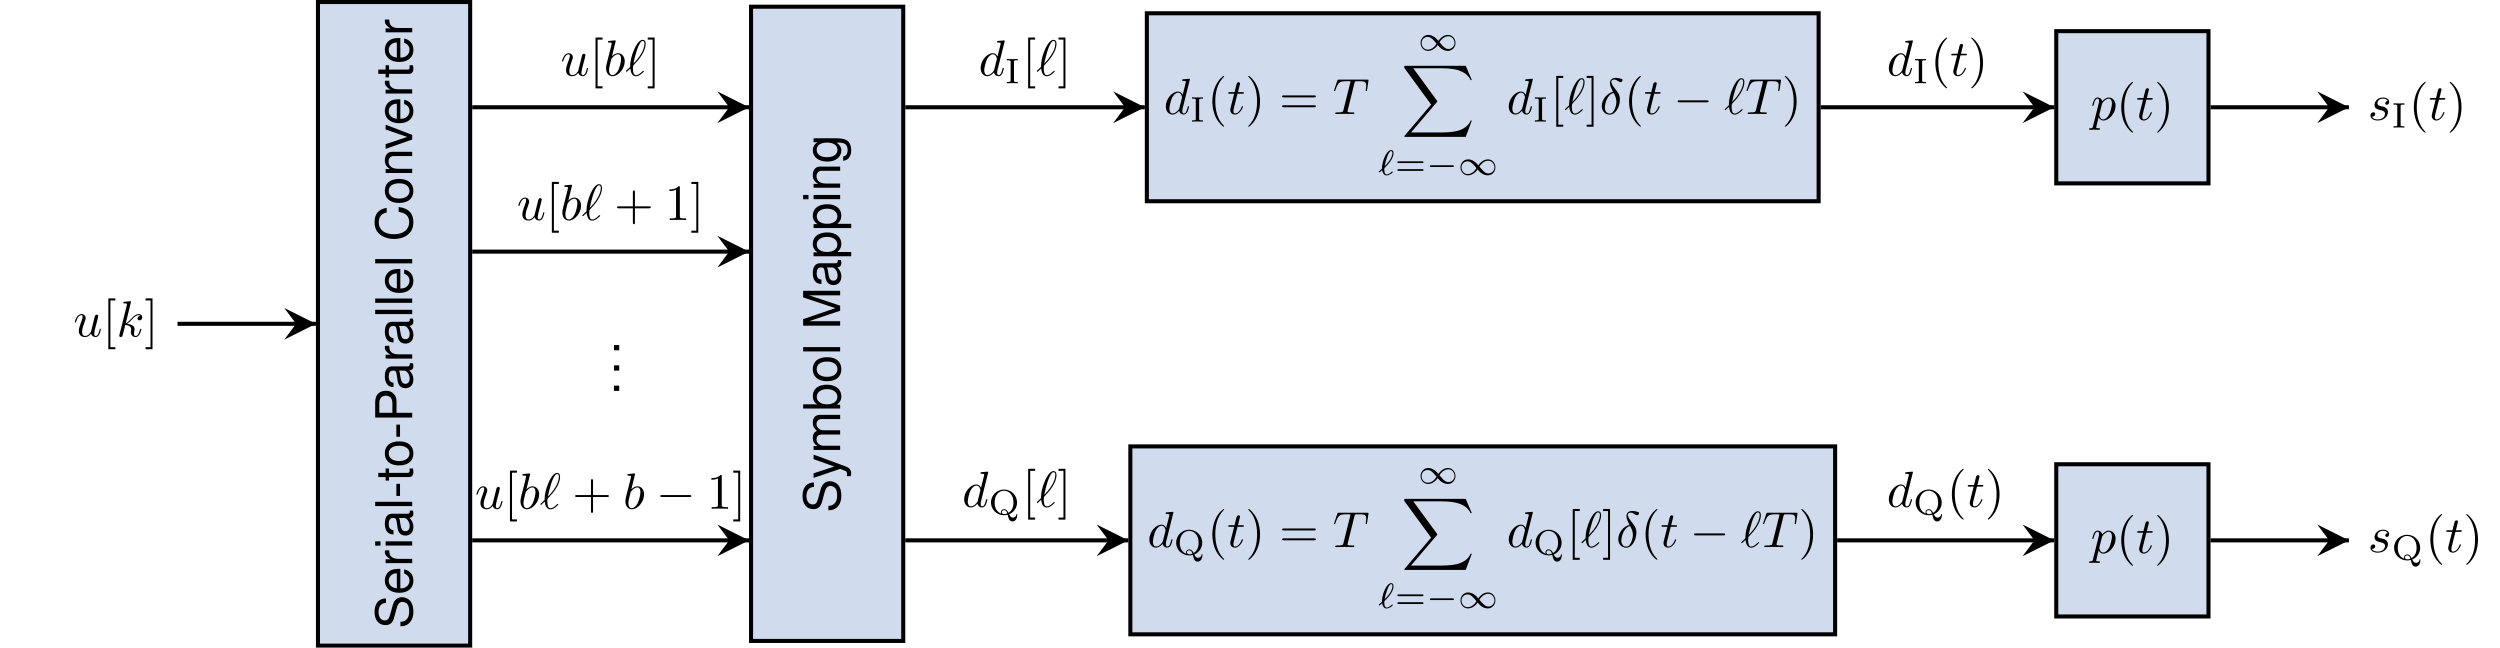 <?xml version="1.0" encoding="UTF-8"?>
<svg xmlns="http://www.w3.org/2000/svg" xmlns:xlink="http://www.w3.org/1999/xlink" width="490.892pt" height="127.167pt" viewBox="0 0 490.892 127.167" version="1.1">
<defs>
<g>
<symbol overflow="visible" id="glyph0-0">
<path style="stroke:none;" d=""/>
</symbol>
<symbol overflow="visible" id="glyph0-1">
<path style="stroke:none;" d="M -5.141 -5.938 C -6.562 -5.938 -7.391 -4.953 -7.391 -3.281 C -7.391 -1.688 -6.562 -0.703 -5.25 -0.703 C -4.359 -0.703 -3.812 -1.172 -3.562 -2.125 L -3.078 -3.922 C -2.844 -4.844 -2.469 -5.266 -1.906 -5.266 C -1.516 -5.266 -1.109 -5.047 -0.891 -4.75 C -0.703 -4.453 -0.594 -4 -0.594 -3.406 C -0.594 -2.625 -0.781 -2.078 -1.203 -1.734 C -1.516 -1.469 -1.859 -1.344 -2.312 -1.359 L -2.312 -0.484 C -1.641 -0.484 -1.203 -0.625 -0.812 -0.906 C -0.125 -1.406 0.234 -2.25 0.234 -3.344 C 0.234 -4.219 0.031 -4.922 -0.328 -5.391 C -0.719 -5.875 -1.359 -6.188 -2 -6.188 C -2.891 -6.188 -3.547 -5.625 -3.812 -4.641 L -4.312 -2.828 C -4.547 -1.938 -4.828 -1.625 -5.391 -1.625 C -6.125 -1.625 -6.609 -2.266 -6.609 -3.25 C -6.609 -4.406 -6.078 -5.047 -5.141 -5.062 Z M -5.141 -5.938 "/>
</symbol>
<symbol overflow="visible" id="glyph0-2">
<path style="stroke:none;" d="M -2.328 -5.109 C -3.125 -5.109 -3.609 -5.047 -4 -4.906 C -4.859 -4.562 -5.375 -3.766 -5.375 -2.797 C -5.375 -1.328 -4.25 -0.406 -2.547 -0.406 C -0.828 -0.406 0.234 -1.312 0.234 -2.766 C 0.234 -3.969 -0.453 -4.797 -1.578 -5 L -1.578 -4.172 C -0.891 -3.938 -0.531 -3.469 -0.531 -2.797 C -0.531 -2.266 -0.781 -1.828 -1.219 -1.547 C -1.516 -1.344 -1.812 -1.281 -2.328 -1.266 Z M -3.016 -1.281 C -3.984 -1.359 -4.609 -1.938 -4.609 -2.781 C -4.609 -3.594 -3.922 -4.234 -3.078 -4.234 C -3.047 -4.234 -3.031 -4.234 -3.016 -4.219 Z M -3.016 -1.281 "/>
</symbol>
<symbol overflow="visible" id="glyph0-3">
<path style="stroke:none;" d="M -5.219 -0.688 L 0 -0.688 L 0 -1.531 L -2.719 -1.531 C -3.453 -1.531 -3.953 -1.719 -4.234 -2.109 C -4.422 -2.375 -4.484 -2.625 -4.5 -3.203 L -5.344 -3.203 C -5.359 -3.062 -5.375 -2.984 -5.375 -2.875 C -5.375 -2.344 -5.047 -1.938 -4.281 -1.453 L -5.219 -1.453 Z M -5.219 -0.688 "/>
</symbol>
<symbol overflow="visible" id="glyph0-4">
<path style="stroke:none;" d="M -5.219 -1.5 L -5.219 -0.672 L 0 -0.672 L 0 -1.5 Z M -7.266 -1.5 L -7.266 -0.656 L -6.219 -0.656 L -6.219 -1.5 Z M -7.266 -1.5 "/>
</symbol>
<symbol overflow="visible" id="glyph0-5">
<path style="stroke:none;" d="M -0.484 -5.328 C -0.469 -5.25 -0.469 -5.203 -0.469 -5.156 C -0.469 -4.859 -0.625 -4.703 -0.875 -4.703 L -3.953 -4.703 C -4.875 -4.703 -5.375 -4.031 -5.375 -2.734 C -5.375 -1.984 -5.156 -1.359 -4.766 -1 C -4.5 -0.766 -4.203 -0.672 -3.672 -0.641 L -3.672 -1.484 C -4.312 -1.562 -4.609 -1.938 -4.609 -2.719 C -4.609 -3.453 -4.328 -3.875 -3.828 -3.875 L -3.609 -3.875 C -3.266 -3.875 -3.109 -3.672 -3.031 -3.016 C -2.875 -1.828 -2.844 -1.656 -2.719 -1.328 C -2.469 -0.734 -2 -0.422 -1.312 -0.422 C -0.375 -0.422 0.234 -1.078 0.234 -2.141 C 0.234 -2.797 0 -3.312 -0.531 -3.906 C -0.016 -3.969 0.234 -4.234 0.234 -4.766 C 0.234 -4.938 0.203 -5.062 0.141 -5.328 Z M -1.641 -3.875 C -1.359 -3.875 -1.203 -3.797 -0.969 -3.547 C -0.656 -3.203 -0.5 -2.797 -0.5 -2.312 C -0.5 -1.672 -0.812 -1.281 -1.328 -1.281 C -1.891 -1.281 -2.156 -1.656 -2.297 -2.547 C -2.406 -3.422 -2.453 -3.594 -2.578 -3.875 Z M -1.641 -3.875 "/>
</symbol>
<symbol overflow="visible" id="glyph0-6">
<path style="stroke:none;" d="M -7.266 -1.516 L -7.266 -0.672 L 0 -0.672 L 0 -1.516 Z M -7.266 -1.516 "/>
</symbol>
<symbol overflow="visible" id="glyph0-7">
<path style="stroke:none;" d="M -3.109 -2.828 L -3.109 -0.453 L -2.391 -0.453 L -2.391 -2.828 Z M -3.109 -2.828 "/>
</symbol>
<symbol overflow="visible" id="glyph0-8">
<path style="stroke:none;" d="M -5.219 -2.531 L -5.219 -1.672 L -6.656 -1.672 L -6.656 -0.844 L -5.219 -0.844 L -5.219 -0.141 L -4.547 -0.141 L -4.547 -0.844 L -0.594 -0.844 C -0.062 -0.844 0.234 -1.203 0.234 -1.859 C 0.234 -2.047 0.203 -2.25 0.156 -2.531 L -0.531 -2.531 C -0.516 -2.422 -0.5 -2.297 -0.5 -2.141 C -0.5 -1.781 -0.594 -1.672 -0.969 -1.672 L -4.547 -1.672 L -4.547 -2.531 Z M -5.219 -2.531 "/>
</symbol>
<symbol overflow="visible" id="glyph0-9">
<path style="stroke:none;" d="M -5.375 -2.719 C -5.375 -1.25 -4.328 -0.359 -2.578 -0.359 C -0.812 -0.359 0.234 -1.234 0.234 -2.719 C 0.234 -4.188 -0.812 -5.078 -2.531 -5.078 C -4.344 -5.078 -5.375 -4.219 -5.375 -2.719 Z M -4.609 -2.719 C -4.609 -3.656 -3.844 -4.219 -2.547 -4.219 C -1.312 -4.219 -0.531 -3.641 -0.531 -2.719 C -0.531 -1.797 -1.312 -1.219 -2.578 -1.219 C -3.828 -1.219 -4.609 -1.797 -4.609 -2.719 Z M -4.609 -2.719 "/>
</symbol>
<symbol overflow="visible" id="glyph0-10">
<path style="stroke:none;" d="M -3.078 -1.828 L -3.078 -4.109 C -3.078 -4.688 -3.25 -5.141 -3.594 -5.516 C -4 -5.969 -4.469 -6.156 -5.141 -6.156 C -6.5 -6.156 -7.266 -5.344 -7.266 -3.906 L -7.266 -0.906 L 0 -0.906 L 0 -1.828 Z M -3.891 -1.828 L -6.453 -1.828 L -6.453 -3.766 C -6.453 -4.656 -5.969 -5.188 -5.172 -5.188 C -4.375 -5.188 -3.891 -4.656 -3.891 -3.766 Z M -3.891 -1.828 "/>
</symbol>
<symbol overflow="visible" id="glyph0-11">
<path style="stroke:none;" d="M -5.016 -6.594 C -6.609 -6.312 -7.391 -5.391 -7.391 -3.797 C -7.391 -2.828 -7.078 -2.031 -6.484 -1.5 C -5.766 -0.844 -4.719 -0.484 -3.547 -0.484 C -2.359 -0.484 -1.328 -0.844 -0.625 -1.531 C -0.047 -2.094 0.234 -2.812 0.234 -3.766 C 0.234 -5.531 -0.734 -6.531 -2.656 -6.75 L -2.656 -5.797 C -2.156 -5.719 -1.812 -5.609 -1.531 -5.469 C -0.922 -5.156 -0.594 -4.547 -0.594 -3.766 C -0.594 -2.328 -1.75 -1.406 -3.562 -1.406 C -5.422 -1.406 -6.562 -2.281 -6.562 -3.688 C -6.562 -4.281 -6.391 -4.828 -6.109 -5.125 C -5.859 -5.391 -5.547 -5.547 -5.016 -5.656 Z M -5.016 -6.594 "/>
</symbol>
<symbol overflow="visible" id="glyph0-12">
<path style="stroke:none;" d="M -5.219 -0.703 L 0 -0.703 L 0 -1.531 L -2.875 -1.531 C -3.953 -1.531 -4.641 -2.094 -4.641 -2.953 C -4.641 -3.609 -4.25 -4.031 -3.625 -4.031 L 0 -4.031 L 0 -4.859 L -3.953 -4.859 C -4.812 -4.859 -5.375 -4.203 -5.375 -3.203 C -5.375 -2.422 -5.078 -1.922 -4.344 -1.469 L -5.219 -1.469 Z M -5.219 -0.703 "/>
</symbol>
<symbol overflow="visible" id="glyph0-13">
<path style="stroke:none;" d="M 0 -2.844 L -5.219 -4.844 L -5.219 -3.906 L -0.984 -2.438 L -5.219 -1.031 L -5.219 -0.094 L 0 -1.938 Z M 0 -2.844 "/>
</symbol>
<symbol overflow="visible" id="glyph0-14">
<path style="stroke:none;" d="M -5.219 -3.875 L -1.156 -2.422 L -5.219 -1.094 L -5.219 -0.203 L 0.016 -1.969 L 0.844 -1.641 C 1.219 -1.516 1.359 -1.328 1.359 -0.984 C 1.359 -0.859 1.328 -0.719 1.297 -0.531 L 2.047 -0.531 C 2.141 -0.703 2.172 -0.875 2.172 -1.094 C 2.172 -1.359 2.078 -1.656 1.922 -1.875 C 1.734 -2.141 1.516 -2.281 1.094 -2.438 L -5.219 -4.766 Z M -5.219 -3.875 "/>
</symbol>
<symbol overflow="visible" id="glyph0-15">
<path style="stroke:none;" d="M -5.219 -0.703 L 0 -0.703 L 0 -1.531 L -3.281 -1.531 C -4.031 -1.531 -4.641 -2.078 -4.641 -2.766 C -4.641 -3.375 -4.266 -3.734 -3.594 -3.734 L 0 -3.734 L 0 -4.562 L -3.281 -4.562 C -4.031 -4.562 -4.641 -5.109 -4.641 -5.797 C -4.641 -6.406 -4.25 -6.766 -3.594 -6.766 L 0 -6.766 L 0 -7.594 L -3.922 -7.594 C -4.859 -7.594 -5.375 -7.062 -5.375 -6.078 C -5.375 -5.391 -5.156 -4.969 -4.578 -4.469 C -5.141 -4.172 -5.375 -3.75 -5.375 -3.078 C -5.375 -2.375 -5.109 -1.906 -4.484 -1.469 L -5.219 -1.469 Z M -5.219 -0.703 "/>
</symbol>
<symbol overflow="visible" id="glyph0-16">
<path style="stroke:none;" d="M -7.266 -0.531 L 0 -0.531 L 0 -1.281 L -0.672 -1.281 C -0.062 -1.688 0.234 -2.219 0.234 -2.938 C 0.234 -4.312 -0.891 -5.219 -2.625 -5.219 C -4.328 -5.219 -5.375 -4.359 -5.375 -2.984 C -5.375 -2.266 -5.109 -1.75 -4.516 -1.359 L -7.266 -1.359 Z M -4.594 -2.828 C -4.594 -3.75 -3.781 -4.344 -2.547 -4.344 C -1.359 -4.344 -0.547 -3.734 -0.547 -2.828 C -0.547 -1.938 -1.344 -1.359 -2.578 -1.359 C -3.797 -1.359 -4.594 -1.938 -4.594 -2.828 Z M -4.594 -2.828 "/>
</symbol>
<symbol overflow="visible" id="glyph0-17">
<path style="stroke:none;" d="M 0 -4.672 L -6.094 -6.703 L 0 -6.703 L 0 -7.594 L -7.266 -7.594 L -7.266 -6.297 L -0.938 -4.188 L -7.266 -2.031 L -7.266 -0.75 L 0 -0.75 L 0 -1.625 L -6.094 -1.625 L 0 -3.688 Z M 0 -4.672 "/>
</symbol>
<symbol overflow="visible" id="glyph0-18">
<path style="stroke:none;" d="M 2.172 -0.531 L 2.172 -1.375 L -0.547 -1.375 C -0.016 -1.812 0.234 -2.297 0.234 -2.984 C 0.234 -4.328 -0.859 -5.219 -2.516 -5.219 C -4.281 -5.219 -5.375 -4.359 -5.375 -2.969 C -5.375 -2.266 -5.047 -1.688 -4.438 -1.312 L -5.219 -1.312 L -5.219 -0.531 Z M -4.594 -2.828 C -4.594 -3.75 -3.781 -4.344 -2.547 -4.344 C -1.359 -4.344 -0.547 -3.734 -0.547 -2.828 C -0.547 -1.953 -1.344 -1.375 -2.578 -1.375 C -3.797 -1.375 -4.594 -1.953 -4.594 -2.828 Z M -4.594 -2.828 "/>
</symbol>
<symbol overflow="visible" id="glyph0-19">
<path style="stroke:none;" d="M -5.219 -4.109 L -4.469 -4.109 C -5.078 -3.688 -5.375 -3.188 -5.375 -2.516 C -5.375 -1.188 -4.219 -0.297 -2.516 -0.297 C -1.672 -0.297 -0.969 -0.516 -0.469 -0.953 C -0.031 -1.328 0.234 -1.891 0.234 -2.438 C 0.234 -3.094 -0.047 -3.562 -0.703 -4.031 L -0.438 -4.031 C 0.266 -4.031 0.703 -3.938 0.984 -3.734 C 1.297 -3.516 1.469 -3.078 1.469 -2.578 C 1.469 -2.188 1.375 -1.859 1.203 -1.625 C 1.047 -1.438 0.906 -1.359 0.594 -1.312 L 0.594 -0.453 C 1.578 -0.547 2.172 -1.312 2.172 -2.547 C 2.172 -3.312 1.922 -3.984 1.5 -4.328 C 1.031 -4.719 0.375 -4.875 -0.859 -4.875 L -5.219 -4.875 Z M -4.609 -2.609 C -4.609 -3.5 -3.844 -4.031 -2.547 -4.031 C -1.297 -4.031 -0.531 -3.484 -0.531 -2.609 C -0.531 -1.703 -1.312 -1.156 -2.578 -1.156 C -3.828 -1.156 -4.609 -1.719 -4.609 -2.609 Z M -4.609 -2.609 "/>
</symbol>
<symbol overflow="visible" id="glyph1-0">
<path style="stroke:none;" d=""/>
</symbol>
<symbol overflow="visible" id="glyph1-1">
<path style="stroke:none;" d="M 5.141 -6.812 C 5.141 -6.812 5.141 -6.922 5.016 -6.922 C 4.859 -6.922 3.922 -6.828 3.75 -6.812 C 3.672 -6.797 3.609 -6.75 3.609 -6.625 C 3.609 -6.5 3.703 -6.5 3.844 -6.5 C 4.328 -6.5 4.344 -6.438 4.344 -6.328 L 4.312 -6.125 L 3.719 -3.766 C 3.531 -4.141 3.25 -4.406 2.797 -4.406 C 1.641 -4.406 0.406 -2.938 0.406 -1.484 C 0.406 -0.547 0.953 0.109 1.719 0.109 C 1.922 0.109 2.422 0.062 3.016 -0.641 C 3.094 -0.219 3.453 0.109 3.922 0.109 C 4.281 0.109 4.5 -0.125 4.672 -0.438 C 4.828 -0.797 4.969 -1.406 4.969 -1.422 C 4.969 -1.531 4.875 -1.531 4.844 -1.531 C 4.75 -1.531 4.734 -1.484 4.703 -1.344 C 4.531 -0.703 4.359 -0.109 3.953 -0.109 C 3.672 -0.109 3.656 -0.375 3.656 -0.562 C 3.656 -0.812 3.672 -0.875 3.703 -1.047 Z M 3.078 -1.188 C 3.016 -1 3.016 -0.984 2.875 -0.812 C 2.438 -0.266 2.031 -0.109 1.75 -0.109 C 1.25 -0.109 1.109 -0.656 1.109 -1.047 C 1.109 -1.547 1.422 -2.766 1.656 -3.234 C 1.969 -3.812 2.406 -4.188 2.812 -4.188 C 3.453 -4.188 3.594 -3.375 3.594 -3.312 C 3.594 -3.25 3.578 -3.188 3.562 -3.141 Z M 3.078 -1.188 "/>
</symbol>
<symbol overflow="visible" id="glyph1-2">
<path style="stroke:none;" d="M 2.047 -3.984 L 2.984 -3.984 C 3.188 -3.984 3.297 -3.984 3.297 -4.188 C 3.297 -4.297 3.188 -4.297 3.016 -4.297 L 2.141 -4.297 C 2.5 -5.719 2.547 -5.906 2.547 -5.969 C 2.547 -6.141 2.422 -6.234 2.25 -6.234 C 2.219 -6.234 1.938 -6.234 1.859 -5.875 L 1.469 -4.297 L 0.531 -4.297 C 0.328 -4.297 0.234 -4.297 0.234 -4.109 C 0.234 -3.984 0.312 -3.984 0.516 -3.984 L 1.391 -3.984 C 0.672 -1.156 0.625 -0.984 0.625 -0.812 C 0.625 -0.266 1 0.109 1.547 0.109 C 2.562 0.109 3.125 -1.344 3.125 -1.422 C 3.125 -1.531 3.047 -1.531 3.016 -1.531 C 2.922 -1.531 2.906 -1.5 2.859 -1.391 C 2.438 -0.344 1.906 -0.109 1.562 -0.109 C 1.359 -0.109 1.25 -0.234 1.25 -0.562 C 1.25 -0.812 1.281 -0.875 1.312 -1.047 Z M 2.047 -3.984 "/>
</symbol>
<symbol overflow="visible" id="glyph1-3">
<path style="stroke:none;" d="M 4.25 -6.047 C 4.328 -6.328 4.359 -6.391 4.484 -6.422 C 4.578 -6.438 4.906 -6.438 5.109 -6.438 C 6.125 -6.438 6.562 -6.406 6.562 -5.625 C 6.562 -5.469 6.531 -5.078 6.484 -4.828 C 6.484 -4.781 6.453 -4.672 6.453 -4.641 C 6.453 -4.578 6.484 -4.5 6.578 -4.5 C 6.688 -4.5 6.703 -4.578 6.734 -4.734 L 7 -6.469 C 7.016 -6.516 7.016 -6.609 7.016 -6.641 C 7.016 -6.75 6.922 -6.75 6.75 -6.75 L 1.219 -6.75 C 0.984 -6.75 0.969 -6.734 0.891 -6.547 L 0.297 -4.797 C 0.297 -4.781 0.234 -4.641 0.234 -4.609 C 0.234 -4.562 0.297 -4.5 0.359 -4.5 C 0.453 -4.5 0.469 -4.562 0.531 -4.719 C 1.062 -6.266 1.328 -6.438 2.797 -6.438 L 3.188 -6.438 C 3.469 -6.438 3.469 -6.406 3.469 -6.312 C 3.469 -6.266 3.438 -6.141 3.422 -6.109 L 2.094 -0.781 C 2 -0.422 1.969 -0.312 0.906 -0.312 C 0.547 -0.312 0.484 -0.312 0.484 -0.125 C 0.484 0 0.594 0 0.656 0 C 0.922 0 1.203 -0.016 1.469 -0.016 C 1.75 -0.016 2.047 -0.031 2.328 -0.031 C 2.609 -0.031 2.875 -0.016 3.156 -0.016 C 3.438 -0.016 3.734 0 4.016 0 C 4.109 0 4.234 0 4.234 -0.203 C 4.234 -0.312 4.156 -0.312 3.891 -0.312 C 3.656 -0.312 3.516 -0.312 3.266 -0.328 C 2.969 -0.359 2.891 -0.391 2.891 -0.547 C 2.891 -0.562 2.891 -0.609 2.938 -0.75 Z M 4.25 -6.047 "/>
</symbol>
<symbol overflow="visible" id="glyph1-4">
<path style="stroke:none;" d="M 0.156 -0.984 C 0.141 -0.953 0.109 -0.922 0.109 -0.891 C 0.109 -0.844 0.172 -0.75 0.234 -0.75 C 0.281 -0.75 0.312 -0.781 0.594 -1.062 C 0.672 -1.141 0.875 -1.328 0.953 -1.406 C 1.047 -0.625 1.328 0.125 2.062 0.125 C 2.469 0.125 2.812 -0.109 3.016 -0.266 C 3.156 -0.359 3.625 -0.75 3.625 -0.844 C 3.625 -0.875 3.594 -0.969 3.516 -0.969 C 3.484 -0.969 3.469 -0.953 3.375 -0.875 C 2.734 -0.25 2.375 -0.094 2.078 -0.094 C 1.641 -0.094 1.469 -0.625 1.469 -1.391 C 1.469 -1.453 1.5 -1.906 1.531 -1.969 C 1.547 -2 1.547 -2.016 1.75 -2.219 C 2.547 -3.016 3.969 -4.703 3.969 -6.25 C 3.969 -6.422 3.969 -7.031 3.375 -7.031 C 2.547 -7.031 1.812 -5.391 1.719 -5.156 C 1.234 -4.062 0.922 -2.906 0.922 -1.719 Z M 1.578 -2.375 C 1.594 -2.5 2.031 -4.703 2.594 -5.875 C 2.859 -6.406 3.078 -6.812 3.391 -6.812 C 3.734 -6.812 3.734 -6.453 3.734 -6.297 C 3.734 -4.625 2.047 -2.875 1.578 -2.375 Z M 1.578 -2.375 "/>
</symbol>
<symbol overflow="visible" id="glyph1-5">
<path style="stroke:none;" d="M 2.625 -4.359 C 1.391 -4.062 0.422 -2.766 0.422 -1.562 C 0.422 -0.594 1.062 0.125 2 0.125 C 3.156 0.125 3.984 -1.453 3.984 -2.828 C 3.984 -3.734 3.594 -4.234 3.25 -4.672 C 2.891 -5.125 2.297 -5.875 2.297 -6.312 C 2.297 -6.531 2.5 -6.766 2.844 -6.766 C 3.156 -6.766 3.344 -6.641 3.562 -6.5 C 3.766 -6.375 3.953 -6.25 4.109 -6.25 C 4.359 -6.25 4.5 -6.484 4.5 -6.656 C 4.5 -6.875 4.344 -6.891 3.984 -6.984 C 3.469 -7.094 3.328 -7.094 3.172 -7.094 C 2.391 -7.094 2.031 -6.656 2.031 -6.062 C 2.031 -5.516 2.328 -4.969 2.625 -4.359 Z M 2.75 -4.141 C 3 -3.672 3.297 -3.141 3.297 -2.422 C 3.297 -1.766 2.922 -0.094 2 -0.094 C 1.453 -0.094 1.031 -0.516 1.031 -1.281 C 1.031 -1.906 1.406 -3.781 2.75 -4.141 Z M 2.75 -4.141 "/>
</symbol>
<symbol overflow="visible" id="glyph1-6">
<path style="stroke:none;" d="M 0.453 1.219 C 0.375 1.562 0.344 1.625 -0.094 1.625 C -0.203 1.625 -0.312 1.625 -0.312 1.812 C -0.312 1.891 -0.266 1.938 -0.188 1.938 C 0.078 1.938 0.375 1.906 0.641 1.906 C 0.984 1.906 1.312 1.938 1.641 1.938 C 1.688 1.938 1.812 1.938 1.812 1.734 C 1.812 1.625 1.719 1.625 1.578 1.625 C 1.078 1.625 1.078 1.562 1.078 1.469 C 1.078 1.344 1.5 -0.281 1.562 -0.531 C 1.688 -0.234 1.969 0.109 2.484 0.109 C 3.641 0.109 4.891 -1.344 4.891 -2.812 C 4.891 -3.75 4.312 -4.406 3.562 -4.406 C 3.062 -4.406 2.578 -4.047 2.25 -3.656 C 2.156 -4.203 1.719 -4.406 1.359 -4.406 C 0.891 -4.406 0.703 -4.016 0.625 -3.844 C 0.438 -3.5 0.312 -2.906 0.312 -2.875 C 0.312 -2.766 0.406 -2.766 0.422 -2.766 C 0.531 -2.766 0.531 -2.781 0.594 -3 C 0.766 -3.703 0.969 -4.188 1.328 -4.188 C 1.5 -4.188 1.641 -4.109 1.641 -3.734 C 1.641 -3.5 1.609 -3.391 1.562 -3.219 Z M 2.203 -3.109 C 2.266 -3.375 2.547 -3.656 2.719 -3.812 C 3.078 -4.109 3.359 -4.188 3.531 -4.188 C 3.922 -4.188 4.172 -3.844 4.172 -3.25 C 4.172 -2.656 3.844 -1.516 3.656 -1.141 C 3.312 -0.438 2.844 -0.109 2.469 -0.109 C 1.812 -0.109 1.688 -0.938 1.688 -1 C 1.688 -1.016 1.688 -1.031 1.719 -1.156 Z M 2.203 -3.109 "/>
</symbol>
<symbol overflow="visible" id="glyph1-7">
<path style="stroke:none;" d="M 3.484 -0.562 C 3.594 -0.156 3.953 0.109 4.375 0.109 C 4.719 0.109 4.953 -0.125 5.109 -0.438 C 5.281 -0.797 5.406 -1.406 5.406 -1.422 C 5.406 -1.531 5.328 -1.531 5.297 -1.531 C 5.188 -1.531 5.188 -1.484 5.156 -1.344 C 5.016 -0.781 4.828 -0.109 4.406 -0.109 C 4.203 -0.109 4.094 -0.234 4.094 -0.562 C 4.094 -0.781 4.219 -1.25 4.297 -1.609 L 4.578 -2.688 C 4.609 -2.828 4.703 -3.203 4.75 -3.359 C 4.797 -3.594 4.891 -3.969 4.891 -4.031 C 4.891 -4.203 4.75 -4.297 4.609 -4.297 C 4.562 -4.297 4.297 -4.281 4.219 -3.953 C 4.031 -3.219 3.594 -1.469 3.469 -0.953 C 3.453 -0.906 3.062 -0.109 2.328 -0.109 C 1.812 -0.109 1.719 -0.562 1.719 -0.922 C 1.719 -1.484 2 -2.266 2.25 -2.953 C 2.375 -3.266 2.422 -3.406 2.422 -3.594 C 2.422 -4.031 2.109 -4.406 1.609 -4.406 C 0.656 -4.406 0.297 -2.953 0.297 -2.875 C 0.297 -2.766 0.391 -2.766 0.406 -2.766 C 0.516 -2.766 0.516 -2.797 0.562 -2.953 C 0.812 -3.812 1.203 -4.188 1.578 -4.188 C 1.672 -4.188 1.828 -4.172 1.828 -3.859 C 1.828 -3.625 1.719 -3.328 1.656 -3.188 C 1.281 -2.188 1.078 -1.578 1.078 -1.094 C 1.078 -0.141 1.766 0.109 2.297 0.109 C 2.953 0.109 3.312 -0.344 3.484 -0.562 Z M 3.484 -0.562 "/>
</symbol>
<symbol overflow="visible" id="glyph1-8">
<path style="stroke:none;" d="M 2.859 -6.812 C 2.859 -6.812 2.859 -6.922 2.734 -6.922 C 2.5 -6.922 1.781 -6.844 1.516 -6.812 C 1.438 -6.812 1.328 -6.797 1.328 -6.625 C 1.328 -6.5 1.422 -6.5 1.562 -6.5 C 2.047 -6.5 2.062 -6.438 2.062 -6.328 L 2.031 -6.125 L 0.594 -0.391 C 0.547 -0.25 0.547 -0.234 0.547 -0.172 C 0.547 0.062 0.75 0.109 0.844 0.109 C 0.969 0.109 1.109 0.016 1.172 -0.094 C 1.219 -0.188 1.672 -2.031 1.734 -2.281 C 2.078 -2.25 2.891 -2.094 2.891 -1.438 C 2.891 -1.359 2.891 -1.328 2.859 -1.219 C 2.844 -1.109 2.828 -0.984 2.828 -0.875 C 2.828 -0.297 3.219 0.109 3.734 0.109 C 4.031 0.109 4.312 -0.047 4.531 -0.422 C 4.781 -0.859 4.891 -1.406 4.891 -1.422 C 4.891 -1.531 4.797 -1.531 4.766 -1.531 C 4.672 -1.531 4.656 -1.484 4.625 -1.344 C 4.422 -0.625 4.203 -0.109 3.766 -0.109 C 3.562 -0.109 3.438 -0.219 3.438 -0.578 C 3.438 -0.75 3.484 -0.984 3.516 -1.141 C 3.562 -1.312 3.562 -1.344 3.562 -1.453 C 3.562 -2.094 2.938 -2.375 2.078 -2.5 C 2.391 -2.672 2.719 -2.984 2.938 -3.234 C 3.422 -3.766 3.875 -4.188 4.359 -4.188 C 4.422 -4.188 4.438 -4.188 4.453 -4.172 C 4.578 -4.156 4.578 -4.156 4.672 -4.094 C 4.688 -4.094 4.688 -4.078 4.703 -4.062 C 4.234 -4.031 4.141 -3.641 4.141 -3.516 C 4.141 -3.359 4.25 -3.172 4.516 -3.172 C 4.781 -3.172 5.062 -3.391 5.062 -3.781 C 5.062 -4.078 4.828 -4.406 4.391 -4.406 C 4.109 -4.406 3.656 -4.328 2.938 -3.531 C 2.594 -3.156 2.203 -2.75 1.828 -2.609 Z M 2.859 -6.812 "/>
</symbol>
<symbol overflow="visible" id="glyph1-9">
<path style="stroke:none;" d="M 2.375 -6.812 C 2.375 -6.812 2.375 -6.922 2.25 -6.922 C 2.031 -6.922 1.297 -6.844 1.031 -6.812 C 0.953 -6.812 0.844 -6.797 0.844 -6.625 C 0.844 -6.5 0.938 -6.5 1.094 -6.5 C 1.562 -6.5 1.578 -6.438 1.578 -6.328 C 1.578 -6.266 1.5 -5.922 1.453 -5.719 L 0.625 -2.469 C 0.516 -1.969 0.469 -1.797 0.469 -1.453 C 0.469 -0.516 1 0.109 1.734 0.109 C 2.906 0.109 4.141 -1.375 4.141 -2.812 C 4.141 -3.719 3.609 -4.406 2.812 -4.406 C 2.359 -4.406 1.938 -4.109 1.641 -3.812 Z M 1.453 -3.047 C 1.5 -3.266 1.5 -3.281 1.594 -3.391 C 2.078 -4.031 2.531 -4.188 2.797 -4.188 C 3.156 -4.188 3.422 -3.891 3.422 -3.25 C 3.422 -2.656 3.094 -1.516 2.906 -1.141 C 2.578 -0.469 2.125 -0.109 1.734 -0.109 C 1.391 -0.109 1.062 -0.375 1.062 -1.109 C 1.062 -1.312 1.062 -1.5 1.219 -2.125 Z M 1.453 -3.047 "/>
</symbol>
<symbol overflow="visible" id="glyph1-10">
<path style="stroke:none;" d="M 3.891 -3.734 C 3.625 -3.719 3.422 -3.5 3.422 -3.281 C 3.422 -3.141 3.516 -2.984 3.734 -2.984 C 3.953 -2.984 4.188 -3.156 4.188 -3.547 C 4.188 -4 3.766 -4.406 3 -4.406 C 1.688 -4.406 1.312 -3.391 1.312 -2.953 C 1.312 -2.172 2.047 -2.031 2.344 -1.969 C 2.859 -1.859 3.375 -1.75 3.375 -1.203 C 3.375 -0.953 3.156 -0.109 1.953 -0.109 C 1.812 -0.109 1.047 -0.109 0.812 -0.641 C 1.203 -0.594 1.453 -0.891 1.453 -1.172 C 1.453 -1.391 1.281 -1.516 1.078 -1.516 C 0.812 -1.516 0.516 -1.312 0.516 -0.859 C 0.516 -0.297 1.094 0.109 1.938 0.109 C 3.562 0.109 3.953 -1.094 3.953 -1.547 C 3.953 -1.906 3.766 -2.156 3.641 -2.266 C 3.375 -2.547 3.078 -2.609 2.641 -2.688 C 2.281 -2.766 1.891 -2.844 1.891 -3.297 C 1.891 -3.578 2.125 -4.188 3 -4.188 C 3.25 -4.188 3.75 -4.109 3.891 -3.734 Z M 3.891 -3.734 "/>
</symbol>
<symbol overflow="visible" id="glyph2-0">
<path style="stroke:none;" d=""/>
</symbol>
<symbol overflow="visible" id="glyph2-1">
<path style="stroke:none;" d="M 1.766 -4.188 C 1.766 -4.422 1.766 -4.516 2.344 -4.516 L 2.516 -4.516 L 2.516 -4.766 C 2.469 -4.766 1.719 -4.734 1.438 -4.734 C 1.156 -4.734 0.391 -4.766 0.359 -4.766 L 0.359 -4.516 L 0.531 -4.516 C 1.109 -4.516 1.109 -4.422 1.109 -4.188 L 1.109 -0.578 C 1.109 -0.328 1.109 -0.25 0.531 -0.25 L 0.359 -0.25 L 0.359 0 C 0.406 0 1.156 -0.031 1.438 -0.031 C 1.719 -0.031 2.484 0 2.516 0 L 2.516 -0.25 L 2.344 -0.25 C 1.766 -0.25 1.766 -0.328 1.766 -0.578 Z M 1.766 -4.188 "/>
</symbol>
<symbol overflow="visible" id="glyph2-2">
<path style="stroke:none;" d="M 5.359 -2.344 C 5.453 -2.344 5.609 -2.344 5.609 -2.516 C 5.609 -2.688 5.453 -2.688 5.359 -2.688 L 0.75 -2.688 C 0.656 -2.688 0.484 -2.688 0.484 -2.516 C 0.484 -2.344 0.641 -2.344 0.75 -2.344 Z M 5.359 -0.812 C 5.453 -0.812 5.609 -0.812 5.609 -0.969 C 5.609 -1.156 5.453 -1.156 5.359 -1.156 L 0.75 -1.156 C 0.641 -1.156 0.484 -1.156 0.484 -0.969 C 0.484 -0.812 0.656 -0.812 0.75 -0.812 Z M 5.359 -0.812 "/>
</symbol>
<symbol overflow="visible" id="glyph2-3">
<path style="stroke:none;" d="M 4.062 -0.062 C 4.938 -0.406 5.609 -1.297 5.609 -2.359 C 5.609 -3.75 4.469 -4.906 3.047 -4.906 C 1.625 -4.906 0.484 -3.75 0.484 -2.359 C 0.484 -0.984 1.625 0.141 3.047 0.141 C 3.141 0.141 3.422 0.141 3.766 0.047 C 3.922 0.734 4.062 1.359 4.719 1.359 C 5.453 1.359 5.656 0.484 5.656 0.062 C 5.656 0 5.656 -0.094 5.562 -0.094 C 5.484 -0.094 5.469 -0.016 5.469 0.031 C 5.422 0.453 5.047 0.609 4.781 0.609 C 4.406 0.609 4.234 0.328 4.062 -0.062 Z M 2.5 -0.188 C 1.875 -0.391 1.203 -1.031 1.203 -2.359 C 1.203 -4 2.188 -4.672 3.047 -4.672 C 3.906 -4.672 4.906 -4 4.906 -2.359 C 4.906 -1.125 4.328 -0.562 3.922 -0.328 C 3.75 -0.672 3.516 -1.047 3.062 -1.047 C 2.703 -1.047 2.422 -0.781 2.422 -0.453 C 2.422 -0.359 2.453 -0.266 2.5 -0.188 Z M 3.688 -0.203 C 3.578 -0.156 3.328 -0.078 3.047 -0.078 C 2.688 -0.078 2.609 -0.359 2.609 -0.469 C 2.609 -0.672 2.797 -0.859 3.062 -0.859 C 3.422 -0.859 3.578 -0.594 3.688 -0.203 Z M 3.688 -0.203 "/>
</symbol>
<symbol overflow="visible" id="glyph3-0">
<path style="stroke:none;" d=""/>
</symbol>
<symbol overflow="visible" id="glyph3-1">
<path style="stroke:none;" d="M 3.297 2.391 C 3.297 2.359 3.297 2.344 3.125 2.172 C 1.891 0.922 1.562 -0.969 1.562 -2.5 C 1.562 -4.234 1.938 -5.969 3.172 -7.203 C 3.297 -7.328 3.297 -7.344 3.297 -7.375 C 3.297 -7.453 3.266 -7.484 3.203 -7.484 C 3.094 -7.484 2.203 -6.797 1.609 -5.531 C 1.109 -4.438 0.984 -3.328 0.984 -2.5 C 0.984 -1.719 1.094 -0.516 1.641 0.625 C 2.25 1.844 3.094 2.5 3.203 2.5 C 3.266 2.5 3.297 2.469 3.297 2.391 Z M 3.297 2.391 "/>
</symbol>
<symbol overflow="visible" id="glyph3-2">
<path style="stroke:none;" d="M 2.875 -2.5 C 2.875 -3.266 2.766 -4.469 2.219 -5.609 C 1.625 -6.828 0.766 -7.484 0.672 -7.484 C 0.609 -7.484 0.562 -7.438 0.562 -7.375 C 0.562 -7.344 0.562 -7.328 0.75 -7.141 C 1.734 -6.156 2.297 -4.578 2.297 -2.5 C 2.297 -0.781 1.938 0.969 0.703 2.219 C 0.562 2.344 0.562 2.359 0.562 2.391 C 0.562 2.453 0.609 2.5 0.672 2.5 C 0.766 2.5 1.672 1.812 2.25 0.547 C 2.766 -0.547 2.875 -1.656 2.875 -2.5 Z M 2.875 -2.5 "/>
</symbol>
<symbol overflow="visible" id="glyph3-3">
<path style="stroke:none;" d="M 6.844 -3.266 C 7 -3.266 7.188 -3.266 7.188 -3.453 C 7.188 -3.656 7 -3.656 6.859 -3.656 L 0.891 -3.656 C 0.75 -3.656 0.562 -3.656 0.562 -3.453 C 0.562 -3.266 0.75 -3.266 0.891 -3.266 Z M 6.859 -1.328 C 7 -1.328 7.188 -1.328 7.188 -1.531 C 7.188 -1.719 7 -1.719 6.844 -1.719 L 0.891 -1.719 C 0.75 -1.719 0.562 -1.719 0.562 -1.531 C 0.562 -1.328 0.75 -1.328 0.891 -1.328 Z M 6.859 -1.328 "/>
</symbol>
<symbol overflow="visible" id="glyph3-4">
<path style="stroke:none;" d="M 2.547 2.5 L 2.547 2.094 L 1.578 2.094 L 1.578 -7.078 L 2.547 -7.078 L 2.547 -7.484 L 1.172 -7.484 L 1.172 2.5 Z M 2.547 2.5 "/>
</symbol>
<symbol overflow="visible" id="glyph3-5">
<path style="stroke:none;" d="M 1.578 -7.484 L 0.219 -7.484 L 0.219 -7.078 L 1.188 -7.078 L 1.188 2.094 L 0.219 2.094 L 0.219 2.5 L 1.578 2.5 Z M 1.578 -7.484 "/>
</symbol>
<symbol overflow="visible" id="glyph3-6">
<path style="stroke:none;" d="M 4.078 -2.297 L 6.859 -2.297 C 7 -2.297 7.188 -2.297 7.188 -2.5 C 7.188 -2.688 7 -2.688 6.859 -2.688 L 4.078 -2.688 L 4.078 -5.484 C 4.078 -5.625 4.078 -5.812 3.875 -5.812 C 3.672 -5.812 3.672 -5.625 3.672 -5.484 L 3.672 -2.688 L 0.891 -2.688 C 0.75 -2.688 0.562 -2.688 0.562 -2.5 C 0.562 -2.297 0.75 -2.297 0.891 -2.297 L 3.672 -2.297 L 3.672 0.5 C 3.672 0.641 3.672 0.828 3.875 0.828 C 4.078 0.828 4.078 0.641 4.078 0.5 Z M 4.078 -2.297 "/>
</symbol>
<symbol overflow="visible" id="glyph3-7">
<path style="stroke:none;" d="M 2.938 -6.375 C 2.938 -6.625 2.938 -6.641 2.703 -6.641 C 2.078 -6 1.203 -6 0.891 -6 L 0.891 -5.688 C 1.094 -5.688 1.672 -5.688 2.188 -5.953 L 2.188 -0.781 C 2.188 -0.422 2.156 -0.312 1.266 -0.312 L 0.953 -0.312 L 0.953 0 C 1.297 -0.031 2.156 -0.031 2.562 -0.031 C 2.953 -0.031 3.828 -0.031 4.172 0 L 4.172 -0.312 L 3.859 -0.312 C 2.953 -0.312 2.938 -0.422 2.938 -0.781 Z M 2.938 -6.375 "/>
</symbol>
<symbol overflow="visible" id="glyph4-0">
<path style="stroke:none;" d=""/>
</symbol>
<symbol overflow="visible" id="glyph4-1">
<path style="stroke:none;" d="M 4.031 -1.906 C 3.656 -2.344 3.547 -2.453 3.281 -2.641 C 2.859 -2.953 2.406 -3.078 2.031 -3.078 C 1.156 -3.078 0.531 -2.328 0.531 -1.5 C 0.531 -0.688 1.141 0.062 2 0.062 C 2.969 0.062 3.656 -0.719 3.906 -1.094 C 4.266 -0.656 4.391 -0.547 4.641 -0.359 C 5.078 -0.047 5.516 0.062 5.906 0.062 C 6.766 0.062 7.391 -0.672 7.391 -1.5 C 7.391 -2.328 6.797 -3.078 5.922 -3.078 C 4.953 -3.078 4.281 -2.281 4.031 -1.906 Z M 4.25 -1.656 C 4.531 -2.109 5.141 -2.812 5.984 -2.812 C 6.703 -2.812 7.203 -2.172 7.203 -1.5 C 7.203 -0.844 6.656 -0.312 6.016 -0.312 C 5.359 -0.312 4.922 -0.844 4.25 -1.656 Z M 3.672 -1.359 C 3.406 -0.906 2.797 -0.188 1.938 -0.188 C 1.219 -0.188 0.734 -0.828 0.734 -1.5 C 0.734 -2.172 1.281 -2.688 1.922 -2.688 C 2.562 -2.688 3.016 -2.156 3.672 -1.359 Z M 3.672 -1.359 "/>
</symbol>
<symbol overflow="visible" id="glyph4-2">
<path style="stroke:none;" d="M 5.188 -1.578 C 5.297 -1.578 5.469 -1.578 5.469 -1.734 C 5.469 -1.922 5.297 -1.922 5.188 -1.922 L 1.031 -1.922 C 0.922 -1.922 0.75 -1.922 0.75 -1.75 C 0.75 -1.578 0.906 -1.578 1.031 -1.578 Z M 5.188 -1.578 "/>
</symbol>
<symbol overflow="visible" id="glyph5-0">
<path style="stroke:none;" d=""/>
</symbol>
<symbol overflow="visible" id="glyph5-1">
<path style="stroke:none;" d="M 12.625 13.953 L 13.828 10.766 L 13.578 10.766 C 13.188 11.797 12.125 12.484 10.984 12.781 C 10.781 12.828 9.797 13.094 7.891 13.094 L 1.875 13.094 L 6.953 7.141 C 7.016 7.062 7.031 7.031 7.031 6.984 C 7.031 6.953 7.031 6.922 6.969 6.828 L 2.328 0.484 L 7.781 0.484 C 9.125 0.484 10.031 0.625 10.125 0.641 C 10.656 0.719 11.531 0.891 12.312 1.391 C 12.562 1.547 13.234 2 13.578 2.797 L 13.828 2.797 L 12.625 0 L 0.844 0 C 0.609 0 0.594 0.016 0.562 0.062 C 0.562 0.094 0.562 0.297 0.562 0.406 L 5.828 7.609 L 0.672 13.672 C 0.562 13.781 0.562 13.844 0.562 13.844 C 0.562 13.953 0.656 13.953 0.844 13.953 Z M 12.625 13.953 "/>
</symbol>
<symbol overflow="visible" id="glyph6-0">
<path style="stroke:none;" d=""/>
</symbol>
<symbol overflow="visible" id="glyph6-1">
<path style="stroke:none;" d="M 0.828 -0.953 C 0.906 -0.5 1.125 0.078 1.719 0.078 C 1.938 0.078 2.188 0 2.453 -0.172 C 2.562 -0.234 2.922 -0.5 2.922 -0.578 C 2.922 -0.625 2.875 -0.703 2.812 -0.703 C 2.781 -0.703 2.766 -0.703 2.656 -0.609 C 2.359 -0.344 2.047 -0.109 1.734 -0.109 C 1.25 -0.109 1.25 -0.922 1.25 -1.062 C 1.25 -1.156 1.25 -1.156 1.266 -1.297 C 1.281 -1.359 1.281 -1.375 1.359 -1.453 C 1.734 -1.812 3.062 -3.094 3.062 -4.297 C 3.062 -4.406 3.062 -4.906 2.594 -4.906 C 2.016 -4.906 1.547 -4 1.438 -3.797 C 1.141 -3.203 0.969 -2.641 0.906 -2.281 C 0.797 -1.812 0.797 -1.578 0.797 -1.234 C 0.75 -1.188 0.344 -0.828 0.281 -0.781 C 0.172 -0.672 0.156 -0.672 0.156 -0.625 C 0.156 -0.578 0.219 -0.5 0.281 -0.5 C 0.328 -0.5 0.516 -0.672 0.562 -0.719 Z M 1.328 -1.75 C 1.453 -2.453 2 -4.703 2.594 -4.703 C 2.75 -4.703 2.844 -4.594 2.844 -4.344 C 2.844 -4.266 2.844 -3.641 2.234 -2.781 C 1.875 -2.281 1.5 -1.906 1.328 -1.75 Z M 1.328 -1.75 "/>
</symbol>
<symbol overflow="visible" id="glyph7-0">
<path style="stroke:none;" d=""/>
</symbol>
<symbol overflow="visible" id="glyph7-1">
<path style="stroke:none;" d="M 6.562 -2.297 C 6.734 -2.297 6.922 -2.297 6.922 -2.5 C 6.922 -2.688 6.734 -2.688 6.562 -2.688 L 1.172 -2.688 C 1 -2.688 0.828 -2.688 0.828 -2.5 C 0.828 -2.297 1 -2.297 1.172 -2.297 Z M 6.562 -2.297 "/>
</symbol>
<symbol overflow="visible" id="glyph8-0">
<path style="stroke:none;" d=""/>
</symbol>
<symbol overflow="visible" id="glyph8-1">
<path style="stroke:none;" d="M 1.906 -1.031 L 0.875 -1.031 L 0.875 0 L 1.906 0 Z M 1.906 -1.031 "/>
</symbol>
</g>
<clipPath id="clip1">
  <path d="M 62 0 L 93 0 L 93 127.168 L 62 127.168 Z M 62 0 "/>
</clipPath>
</defs>
<g id="surface1">
<path style=" stroke:none;fill-rule:nonzero;fill:rgb(81.339%,86.04%,92.619%);fill-opacity:1;" d="M 62.434 126.77 L 92.32 126.77 L 92.32 0.398 L 62.434 0.398 Z M 62.434 126.77 "/>
<g clip-path="url(#clip1)" clip-rule="nonzero">
<path style="fill:none;stroke-width:0.797;stroke-linecap:butt;stroke-linejoin:miter;stroke:rgb(0%,0%,0%);stroke-opacity:1;stroke-miterlimit:10;" d="M 27.578 -63.187 L 57.464 -63.187 L 57.464 63.185 L 27.578 63.185 Z M 27.578 -63.187 " transform="matrix(1,0,0,-1,34.856,63.583)"/>
</g>
<g style="fill:rgb(0%,0%,0%);fill-opacity:1;">
  <use xlink:href="#glyph0-1" x="80.937" y="123.448"/>
  <use xlink:href="#glyph0-2" x="80.937" y="116.803"/>
  <use xlink:href="#glyph0-3" x="80.937" y="111.264"/>
</g>
<g style="fill:rgb(0%,0%,0%);fill-opacity:1;">
  <use xlink:href="#glyph0-4" x="80.937" y="107.797"/>
  <use xlink:href="#glyph0-5" x="80.937" y="105.585"/>
  <use xlink:href="#glyph0-6" x="80.937" y="100.046"/>
  <use xlink:href="#glyph0-7" x="80.937" y="97.834"/>
  <use xlink:href="#glyph0-8" x="80.937" y="94.517"/>
  <use xlink:href="#glyph0-9" x="80.937" y="91.747"/>
  <use xlink:href="#glyph0-7" x="80.937" y="86.208"/>
  <use xlink:href="#glyph0-10" x="80.937" y="82.89"/>
</g>
<g style="fill:rgb(0%,0%,0%);fill-opacity:1;">
  <use xlink:href="#glyph0-5" x="80.937" y="76.644"/>
  <use xlink:href="#glyph0-3" x="80.937" y="71.105"/>
</g>
<g style="fill:rgb(0%,0%,0%);fill-opacity:1;">
  <use xlink:href="#glyph0-5" x="80.937" y="67.887"/>
  <use xlink:href="#glyph0-6" x="80.937" y="62.347"/>
  <use xlink:href="#glyph0-6" x="80.937" y="60.136"/>
  <use xlink:href="#glyph0-2" x="80.937" y="57.924"/>
  <use xlink:href="#glyph0-6" x="80.937" y="52.385"/>
</g>
<g style="fill:rgb(0%,0%,0%);fill-opacity:1;">
  <use xlink:href="#glyph0-11" x="80.937" y="47.403"/>
  <use xlink:href="#glyph0-9" x="80.937" y="40.21"/>
  <use xlink:href="#glyph0-12" x="80.937" y="34.671"/>
</g>
<g style="fill:rgb(0%,0%,0%);fill-opacity:1;">
  <use xlink:href="#glyph0-13" x="80.937" y="29.331"/>
</g>
<g style="fill:rgb(0%,0%,0%);fill-opacity:1;">
  <use xlink:href="#glyph0-2" x="80.937" y="24.599"/>
  <use xlink:href="#glyph0-3" x="80.937" y="19.06"/>
</g>
<g style="fill:rgb(0%,0%,0%);fill-opacity:1;">
  <use xlink:href="#glyph0-8" x="80.937" y="15.344"/>
  <use xlink:href="#glyph0-2" x="80.937" y="12.574"/>
  <use xlink:href="#glyph0-3" x="80.937" y="7.035"/>
</g>
<path style="fill-rule:nonzero;fill:rgb(81.339%,86.04%,92.619%);fill-opacity:1;stroke-width:0.797;stroke-linecap:butt;stroke-linejoin:miter;stroke:rgb(0%,0%,0%);stroke-opacity:1;stroke-miterlimit:10;" d="M 112.617 -62.269 L 142.503 -62.269 L 142.503 62.267 L 112.617 62.267 Z M 112.617 -62.269 " transform="matrix(1,0,0,-1,34.856,63.583)"/>
<g style="fill:rgb(0%,0%,0%);fill-opacity:1;">
  <use xlink:href="#glyph0-1" x="164.97" y="100.679"/>
  <use xlink:href="#glyph0-14" x="164.97" y="94.034"/>
  <use xlink:href="#glyph0-15" x="164.97" y="89.053"/>
  <use xlink:href="#glyph0-16" x="164.97" y="80.754"/>
  <use xlink:href="#glyph0-9" x="164.97" y="75.215"/>
  <use xlink:href="#glyph0-6" x="164.97" y="69.675"/>
</g>
<g style="fill:rgb(0%,0%,0%);fill-opacity:1;">
  <use xlink:href="#glyph0-17" x="164.97" y="64.694"/>
  <use xlink:href="#glyph0-5" x="164.97" y="56.395"/>
  <use xlink:href="#glyph0-18" x="164.97" y="50.856"/>
  <use xlink:href="#glyph0-18" x="164.97" y="45.317"/>
  <use xlink:href="#glyph0-4" x="164.97" y="39.778"/>
  <use xlink:href="#glyph0-12" x="164.97" y="37.566"/>
  <use xlink:href="#glyph0-19" x="164.97" y="32.027"/>
</g>
<path style="fill-rule:nonzero;fill:rgb(81.339%,86.04%,92.619%);fill-opacity:1;stroke-width:0.797;stroke-linecap:butt;stroke-linejoin:miter;stroke:rgb(0%,0%,0%);stroke-opacity:1;stroke-miterlimit:10;" d="M 190.335 24.067 L 322.246 24.067 L 322.246 60.974 L 190.335 60.974 Z M 190.335 24.067 " transform="matrix(1,0,0,-1,34.856,63.583)"/>
<g style="fill:rgb(0%,0%,0%);fill-opacity:1;">
  <use xlink:href="#glyph1-1" x="228.508" y="22.385"/>
</g>
<g style="fill:rgb(0%,0%,0%);fill-opacity:1;">
  <use xlink:href="#glyph2-1" x="233.694" y="23.879"/>
</g>
<g style="fill:rgb(0%,0%,0%);fill-opacity:1;">
  <use xlink:href="#glyph3-1" x="237.07" y="22.385"/>
</g>
<g style="fill:rgb(0%,0%,0%);fill-opacity:1;">
  <use xlink:href="#glyph1-2" x="240.944" y="22.385"/>
</g>
<g style="fill:rgb(0%,0%,0%);fill-opacity:1;">
  <use xlink:href="#glyph3-2" x="244.542" y="22.385"/>
</g>
<g style="fill:rgb(0%,0%,0%);fill-opacity:1;">
  <use xlink:href="#glyph3-3" x="251.186" y="22.385"/>
</g>
<g style="fill:rgb(0%,0%,0%);fill-opacity:1;">
  <use xlink:href="#glyph1-3" x="261.7" y="22.385"/>
</g>
<g style="fill:rgb(0%,0%,0%);fill-opacity:1;">
  <use xlink:href="#glyph4-1" x="278.404" y="9.932"/>
</g>
<g style="fill:rgb(0%,0%,0%);fill-opacity:1;">
  <use xlink:href="#glyph5-1" x="275.18" y="12.92"/>
</g>
<g style="fill:rgb(0%,0%,0%);fill-opacity:1;">
  <use xlink:href="#glyph6-1" x="270.566" y="34.368"/>
</g>
<g style="fill:rgb(0%,0%,0%);fill-opacity:1;">
  <use xlink:href="#glyph2-2" x="273.9" y="34.368"/>
</g>
<g style="fill:rgb(0%,0%,0%);fill-opacity:1;">
  <use xlink:href="#glyph4-2" x="280.016" y="34.368"/>
  <use xlink:href="#glyph4-1" x="286.243" y="34.368"/>
</g>
<g style="fill:rgb(0%,0%,0%);fill-opacity:1;">
  <use xlink:href="#glyph1-1" x="295.846" y="22.385"/>
</g>
<g style="fill:rgb(0%,0%,0%);fill-opacity:1;">
  <use xlink:href="#glyph2-1" x="301.031" y="23.879"/>
</g>
<g style="fill:rgb(0%,0%,0%);fill-opacity:1;">
  <use xlink:href="#glyph3-4" x="304.408" y="22.385"/>
</g>
<g style="fill:rgb(0%,0%,0%);fill-opacity:1;">
  <use xlink:href="#glyph1-4" x="307.175" y="22.385"/>
</g>
<g style="fill:rgb(0%,0%,0%);fill-opacity:1;">
  <use xlink:href="#glyph3-5" x="311.326" y="22.385"/>
</g>
<g style="fill:rgb(0%,0%,0%);fill-opacity:1;">
  <use xlink:href="#glyph1-5" x="314.094" y="22.385"/>
</g>
<g style="fill:rgb(0%,0%,0%);fill-opacity:1;">
  <use xlink:href="#glyph3-1" x="318.898" y="22.385"/>
</g>
<g style="fill:rgb(0%,0%,0%);fill-opacity:1;">
  <use xlink:href="#glyph1-2" x="322.773" y="22.385"/>
</g>
<g style="fill:rgb(0%,0%,0%);fill-opacity:1;">
  <use xlink:href="#glyph7-1" x="328.584" y="22.385"/>
</g>
<g style="fill:rgb(0%,0%,0%);fill-opacity:1;">
  <use xlink:href="#glyph1-4" x="338.547" y="22.385"/>
  <use xlink:href="#glyph1-3" x="342.698" y="22.385"/>
</g>
<g style="fill:rgb(0%,0%,0%);fill-opacity:1;">
  <use xlink:href="#glyph3-2" x="349.904" y="22.385"/>
</g>
<path style="fill-rule:nonzero;fill:rgb(81.339%,86.04%,92.619%);fill-opacity:1;stroke-width:0.797;stroke-linecap:butt;stroke-linejoin:miter;stroke:rgb(0%,0%,0%);stroke-opacity:1;stroke-miterlimit:10;" d="M 187.097 -60.972 L 325.484 -60.972 L 325.484 -24.069 L 187.097 -24.069 Z M 187.097 -60.972 " transform="matrix(1,0,0,-1,34.856,63.583)"/>
<g style="fill:rgb(0%,0%,0%);fill-opacity:1;">
  <use xlink:href="#glyph1-1" x="225.27" y="107.424"/>
</g>
<g style="fill:rgb(0%,0%,0%);fill-opacity:1;">
  <use xlink:href="#glyph2-3" x="230.456" y="108.919"/>
</g>
<g style="fill:rgb(0%,0%,0%);fill-opacity:1;">
  <use xlink:href="#glyph3-1" x="237.07" y="107.424"/>
</g>
<g style="fill:rgb(0%,0%,0%);fill-opacity:1;">
  <use xlink:href="#glyph1-2" x="240.944" y="107.424"/>
</g>
<g style="fill:rgb(0%,0%,0%);fill-opacity:1;">
  <use xlink:href="#glyph3-2" x="244.542" y="107.424"/>
</g>
<g style="fill:rgb(0%,0%,0%);fill-opacity:1;">
  <use xlink:href="#glyph3-3" x="251.186" y="107.424"/>
</g>
<g style="fill:rgb(0%,0%,0%);fill-opacity:1;">
  <use xlink:href="#glyph1-3" x="261.7" y="107.424"/>
</g>
<g style="fill:rgb(0%,0%,0%);fill-opacity:1;">
  <use xlink:href="#glyph4-1" x="278.404" y="94.971"/>
</g>
<g style="fill:rgb(0%,0%,0%);fill-opacity:1;">
  <use xlink:href="#glyph5-1" x="275.18" y="97.96"/>
</g>
<g style="fill:rgb(0%,0%,0%);fill-opacity:1;">
  <use xlink:href="#glyph6-1" x="270.566" y="119.407"/>
</g>
<g style="fill:rgb(0%,0%,0%);fill-opacity:1;">
  <use xlink:href="#glyph2-2" x="273.9" y="119.407"/>
</g>
<g style="fill:rgb(0%,0%,0%);fill-opacity:1;">
  <use xlink:href="#glyph4-2" x="280.016" y="119.407"/>
  <use xlink:href="#glyph4-1" x="286.243" y="119.407"/>
</g>
<g style="fill:rgb(0%,0%,0%);fill-opacity:1;">
  <use xlink:href="#glyph1-1" x="295.846" y="107.424"/>
</g>
<g style="fill:rgb(0%,0%,0%);fill-opacity:1;">
  <use xlink:href="#glyph2-3" x="301.031" y="108.919"/>
</g>
<g style="fill:rgb(0%,0%,0%);fill-opacity:1;">
  <use xlink:href="#glyph3-4" x="307.645" y="107.424"/>
</g>
<g style="fill:rgb(0%,0%,0%);fill-opacity:1;">
  <use xlink:href="#glyph1-4" x="310.413" y="107.424"/>
</g>
<g style="fill:rgb(0%,0%,0%);fill-opacity:1;">
  <use xlink:href="#glyph3-5" x="314.564" y="107.424"/>
</g>
<g style="fill:rgb(0%,0%,0%);fill-opacity:1;">
  <use xlink:href="#glyph1-5" x="317.331" y="107.424"/>
</g>
<g style="fill:rgb(0%,0%,0%);fill-opacity:1;">
  <use xlink:href="#glyph3-1" x="322.136" y="107.424"/>
</g>
<g style="fill:rgb(0%,0%,0%);fill-opacity:1;">
  <use xlink:href="#glyph1-2" x="326.011" y="107.424"/>
</g>
<g style="fill:rgb(0%,0%,0%);fill-opacity:1;">
  <use xlink:href="#glyph7-1" x="331.822" y="107.424"/>
</g>
<g style="fill:rgb(0%,0%,0%);fill-opacity:1;">
  <use xlink:href="#glyph1-4" x="341.785" y="107.424"/>
  <use xlink:href="#glyph1-3" x="345.936" y="107.424"/>
</g>
<g style="fill:rgb(0%,0%,0%);fill-opacity:1;">
  <use xlink:href="#glyph3-2" x="353.141" y="107.424"/>
</g>
<path style="fill-rule:nonzero;fill:rgb(81.339%,86.04%,92.619%);fill-opacity:1;stroke-width:0.797;stroke-linecap:butt;stroke-linejoin:miter;stroke:rgb(0%,0%,0%);stroke-opacity:1;stroke-miterlimit:10;" d="M 368.906 27.575 L 398.796 27.575 L 398.796 57.466 L 368.906 57.466 Z M 368.906 27.575 " transform="matrix(1,0,0,-1,34.856,63.583)"/>
<g style="fill:rgb(0%,0%,0%);fill-opacity:1;">
  <use xlink:href="#glyph1-6" x="410.523" y="23.554"/>
</g>
<g style="fill:rgb(0%,0%,0%);fill-opacity:1;">
  <use xlink:href="#glyph3-1" x="415.535" y="23.554"/>
</g>
<g style="fill:rgb(0%,0%,0%);fill-opacity:1;">
  <use xlink:href="#glyph1-2" x="419.41" y="23.554"/>
</g>
<g style="fill:rgb(0%,0%,0%);fill-opacity:1;">
  <use xlink:href="#glyph3-2" x="423.007" y="23.554"/>
</g>
<path style="fill-rule:nonzero;fill:rgb(81.339%,86.04%,92.619%);fill-opacity:1;stroke-width:0.797;stroke-linecap:butt;stroke-linejoin:miter;stroke:rgb(0%,0%,0%);stroke-opacity:1;stroke-miterlimit:10;" d="M 368.906 -57.464 L 398.796 -57.464 L 398.796 -27.577 L 368.906 -27.577 Z M 368.906 -57.464 " transform="matrix(1,0,0,-1,34.856,63.583)"/>
<g style="fill:rgb(0%,0%,0%);fill-opacity:1;">
  <use xlink:href="#glyph1-6" x="410.523" y="108.594"/>
</g>
<g style="fill:rgb(0%,0%,0%);fill-opacity:1;">
  <use xlink:href="#glyph3-1" x="415.535" y="108.594"/>
</g>
<g style="fill:rgb(0%,0%,0%);fill-opacity:1;">
  <use xlink:href="#glyph1-2" x="419.41" y="108.594"/>
</g>
<g style="fill:rgb(0%,0%,0%);fill-opacity:1;">
  <use xlink:href="#glyph3-2" x="423.007" y="108.594"/>
</g>
<g style="fill:rgb(0%,0%,0%);fill-opacity:1;">
  <use xlink:href="#glyph8-1" x="119.68" y="68.784"/>
</g>
<g style="fill:rgb(0%,0%,0%);fill-opacity:1;">
  <use xlink:href="#glyph8-1" x="119.68" y="72.769"/>
</g>
<g style="fill:rgb(0%,0%,0%);fill-opacity:1;">
  <use xlink:href="#glyph8-1" x="119.68" y="76.754"/>
</g>
<path style="fill:none;stroke-width:0.797;stroke-linecap:butt;stroke-linejoin:miter;stroke:rgb(0%,0%,0%);stroke-opacity:1;stroke-miterlimit:10;" d="M -0.001 0.001 L 27.179 0.001 " transform="matrix(1,0,0,-1,34.856,63.583)"/>
<path style=" stroke:none;fill-rule:nonzero;fill:rgb(0%,0%,0%);fill-opacity:1;" d="M 62.035 63.582 L 55.816 60.477 L 58.148 63.582 L 55.816 66.691 "/>
<g style="fill:rgb(0%,0%,0%);fill-opacity:1;">
  <use xlink:href="#glyph1-7" x="14.399" y="66.074"/>
</g>
<g style="fill:rgb(0%,0%,0%);fill-opacity:1;">
  <use xlink:href="#glyph3-4" x="20.102" y="66.074"/>
</g>
<g style="fill:rgb(0%,0%,0%);fill-opacity:1;">
  <use xlink:href="#glyph1-8" x="22.869" y="66.074"/>
</g>
<g style="fill:rgb(0%,0%,0%);fill-opacity:1;">
  <use xlink:href="#glyph3-5" x="28.369" y="66.074"/>
</g>
<path style="fill:none;stroke-width:0.797;stroke-linecap:butt;stroke-linejoin:miter;stroke:rgb(0%,0%,0%);stroke-opacity:1;stroke-miterlimit:10;" d="M 57.863 42.52 L 112.218 42.52 " transform="matrix(1,0,0,-1,34.856,63.583)"/>
<path style=" stroke:none;fill-rule:nonzero;fill:rgb(0%,0%,0%);fill-opacity:1;" d="M 147.074 21.062 L 140.855 17.953 L 143.188 21.062 L 140.855 24.172 "/>
<g style="fill:rgb(0%,0%,0%);fill-opacity:1;">
  <use xlink:href="#glyph1-7" x="110.063" y="14.854"/>
</g>
<g style="fill:rgb(0%,0%,0%);fill-opacity:1;">
  <use xlink:href="#glyph3-4" x="115.766" y="14.854"/>
</g>
<g style="fill:rgb(0%,0%,0%);fill-opacity:1;">
  <use xlink:href="#glyph1-9" x="118.533" y="14.854"/>
  <use xlink:href="#glyph1-4" x="122.809" y="14.854"/>
</g>
<g style="fill:rgb(0%,0%,0%);fill-opacity:1;">
  <use xlink:href="#glyph3-5" x="126.96" y="14.854"/>
</g>
<path style="fill:none;stroke-width:0.797;stroke-linecap:butt;stroke-linejoin:miter;stroke:rgb(0%,0%,0%);stroke-opacity:1;stroke-miterlimit:10;" d="M 57.863 14.173 L 112.218 14.173 " transform="matrix(1,0,0,-1,34.856,63.583)"/>
<path style=" stroke:none;fill-rule:nonzero;fill:rgb(0%,0%,0%);fill-opacity:1;" d="M 147.074 49.41 L 140.855 46.301 L 143.188 49.41 L 140.855 52.52 "/>
<g style="fill:rgb(0%,0%,0%);fill-opacity:1;">
  <use xlink:href="#glyph1-7" x="101.484" y="43.2"/>
</g>
<g style="fill:rgb(0%,0%,0%);fill-opacity:1;">
  <use xlink:href="#glyph3-4" x="107.187" y="43.2"/>
</g>
<g style="fill:rgb(0%,0%,0%);fill-opacity:1;">
  <use xlink:href="#glyph1-9" x="109.955" y="43.2"/>
  <use xlink:href="#glyph1-4" x="114.231" y="43.2"/>
</g>
<g style="fill:rgb(0%,0%,0%);fill-opacity:1;">
  <use xlink:href="#glyph3-6" x="120.595" y="43.2"/>
</g>
<g style="fill:rgb(0%,0%,0%);fill-opacity:1;">
  <use xlink:href="#glyph3-7" x="130.556" y="43.2"/>
  <use xlink:href="#glyph3-5" x="135.537" y="43.2"/>
</g>
<path style="fill:none;stroke-width:0.797;stroke-linecap:butt;stroke-linejoin:miter;stroke:rgb(0%,0%,0%);stroke-opacity:1;stroke-miterlimit:10;" d="M 57.863 -42.519 L 112.218 -42.519 " transform="matrix(1,0,0,-1,34.856,63.583)"/>
<path style=" stroke:none;fill-rule:nonzero;fill:rgb(0%,0%,0%);fill-opacity:1;" d="M 147.074 106.102 L 140.855 102.996 L 143.188 106.102 L 140.855 109.211 "/>
<g style="fill:rgb(0%,0%,0%);fill-opacity:1;">
  <use xlink:href="#glyph1-7" x="93.258" y="99.893"/>
</g>
<g style="fill:rgb(0%,0%,0%);fill-opacity:1;">
  <use xlink:href="#glyph3-4" x="98.961" y="99.893"/>
</g>
<g style="fill:rgb(0%,0%,0%);fill-opacity:1;">
  <use xlink:href="#glyph1-9" x="101.728" y="99.893"/>
  <use xlink:href="#glyph1-4" x="106.004" y="99.893"/>
</g>
<g style="fill:rgb(0%,0%,0%);fill-opacity:1;">
  <use xlink:href="#glyph3-6" x="112.369" y="99.893"/>
</g>
<g style="fill:rgb(0%,0%,0%);fill-opacity:1;">
  <use xlink:href="#glyph1-9" x="122.332" y="99.893"/>
</g>
<g style="fill:rgb(0%,0%,0%);fill-opacity:1;">
  <use xlink:href="#glyph7-1" x="128.821" y="99.893"/>
</g>
<g style="fill:rgb(0%,0%,0%);fill-opacity:1;">
  <use xlink:href="#glyph3-7" x="138.784" y="99.893"/>
  <use xlink:href="#glyph3-5" x="143.765" y="99.893"/>
</g>
<path style="fill:none;stroke-width:0.797;stroke-linecap:butt;stroke-linejoin:miter;stroke:rgb(0%,0%,0%);stroke-opacity:1;stroke-miterlimit:10;" d="M 142.902 42.52 L 189.937 42.52 " transform="matrix(1,0,0,-1,34.856,63.583)"/>
<path style=" stroke:none;fill-rule:nonzero;fill:rgb(0%,0%,0%);fill-opacity:1;" d="M 224.793 21.062 L 218.574 17.953 L 220.906 21.062 L 218.574 24.172 "/>
<g style="fill:rgb(0%,0%,0%);fill-opacity:1;">
  <use xlink:href="#glyph1-1" x="192.15" y="14.854"/>
</g>
<g style="fill:rgb(0%,0%,0%);fill-opacity:1;">
  <use xlink:href="#glyph2-1" x="197.335" y="16.348"/>
</g>
<g style="fill:rgb(0%,0%,0%);fill-opacity:1;">
  <use xlink:href="#glyph3-4" x="200.711" y="14.854"/>
</g>
<g style="fill:rgb(0%,0%,0%);fill-opacity:1;">
  <use xlink:href="#glyph1-4" x="203.479" y="14.854"/>
</g>
<g style="fill:rgb(0%,0%,0%);fill-opacity:1;">
  <use xlink:href="#glyph3-5" x="207.63" y="14.854"/>
</g>
<path style="fill:none;stroke-width:0.797;stroke-linecap:butt;stroke-linejoin:miter;stroke:rgb(0%,0%,0%);stroke-opacity:1;stroke-miterlimit:10;" d="M 142.902 -42.519 L 186.699 -42.519 " transform="matrix(1,0,0,-1,34.856,63.583)"/>
<path style=" stroke:none;fill-rule:nonzero;fill:rgb(0%,0%,0%);fill-opacity:1;" d="M 221.555 106.102 L 215.336 102.996 L 217.668 106.102 L 215.336 109.211 "/>
<g style="fill:rgb(0%,0%,0%);fill-opacity:1;">
  <use xlink:href="#glyph1-1" x="188.912" y="99.533"/>
</g>
<g style="fill:rgb(0%,0%,0%);fill-opacity:1;">
  <use xlink:href="#glyph2-3" x="194.097" y="101.028"/>
</g>
<g style="fill:rgb(0%,0%,0%);fill-opacity:1;">
  <use xlink:href="#glyph3-4" x="200.711" y="99.533"/>
</g>
<g style="fill:rgb(0%,0%,0%);fill-opacity:1;">
  <use xlink:href="#glyph1-4" x="203.479" y="99.533"/>
</g>
<g style="fill:rgb(0%,0%,0%);fill-opacity:1;">
  <use xlink:href="#glyph3-5" x="207.63" y="99.533"/>
</g>
<path style="fill:none;stroke-width:0.797;stroke-linecap:butt;stroke-linejoin:miter;stroke:rgb(0%,0%,0%);stroke-opacity:1;stroke-miterlimit:10;" d="M 322.644 42.52 L 368.507 42.52 " transform="matrix(1,0,0,-1,34.856,63.583)"/>
<path style=" stroke:none;fill-rule:nonzero;fill:rgb(0%,0%,0%);fill-opacity:1;" d="M 403.363 21.062 L 397.148 17.953 L 399.48 21.062 L 397.148 24.172 "/>
<g style="fill:rgb(0%,0%,0%);fill-opacity:1;">
  <use xlink:href="#glyph1-1" x="370.474" y="14.854"/>
</g>
<g style="fill:rgb(0%,0%,0%);fill-opacity:1;">
  <use xlink:href="#glyph2-1" x="375.66" y="16.348"/>
</g>
<g style="fill:rgb(0%,0%,0%);fill-opacity:1;">
  <use xlink:href="#glyph3-1" x="379.036" y="14.854"/>
</g>
<g style="fill:rgb(0%,0%,0%);fill-opacity:1;">
  <use xlink:href="#glyph1-2" x="382.911" y="14.854"/>
</g>
<g style="fill:rgb(0%,0%,0%);fill-opacity:1;">
  <use xlink:href="#glyph3-2" x="386.508" y="14.854"/>
</g>
<path style="fill:none;stroke-width:0.797;stroke-linecap:butt;stroke-linejoin:miter;stroke:rgb(0%,0%,0%);stroke-opacity:1;stroke-miterlimit:10;" d="M 325.882 -42.519 L 368.507 -42.519 " transform="matrix(1,0,0,-1,34.856,63.583)"/>
<path style=" stroke:none;fill-rule:nonzero;fill:rgb(0%,0%,0%);fill-opacity:1;" d="M 403.363 106.102 L 397.148 102.996 L 399.48 106.102 L 397.148 109.211 "/>
<g style="fill:rgb(0%,0%,0%);fill-opacity:1;">
  <use xlink:href="#glyph1-1" x="370.474" y="99.533"/>
</g>
<g style="fill:rgb(0%,0%,0%);fill-opacity:1;">
  <use xlink:href="#glyph2-3" x="375.66" y="101.028"/>
</g>
<g style="fill:rgb(0%,0%,0%);fill-opacity:1;">
  <use xlink:href="#glyph3-1" x="382.274" y="99.533"/>
</g>
<g style="fill:rgb(0%,0%,0%);fill-opacity:1;">
  <use xlink:href="#glyph1-2" x="386.148" y="99.533"/>
</g>
<g style="fill:rgb(0%,0%,0%);fill-opacity:1;">
  <use xlink:href="#glyph3-2" x="389.746" y="99.533"/>
</g>
<path style="fill:none;stroke-width:0.797;stroke-linecap:butt;stroke-linejoin:miter;stroke:rgb(0%,0%,0%);stroke-opacity:1;stroke-miterlimit:10;" d="M 399.195 42.52 L 426.371 42.52 " transform="matrix(1,0,0,-1,34.856,63.583)"/>
<path style=" stroke:none;fill-rule:nonzero;fill:rgb(0%,0%,0%);fill-opacity:1;" d="M 461.227 21.062 L 455.012 17.953 L 457.344 21.062 L 455.012 24.172 "/>
<g style="fill:rgb(0%,0%,0%);fill-opacity:1;">
  <use xlink:href="#glyph1-10" x="464.941" y="23.554"/>
</g>
<g style="fill:rgb(0%,0%,0%);fill-opacity:1;">
  <use xlink:href="#glyph2-1" x="469.611" y="25.049"/>
</g>
<g style="fill:rgb(0%,0%,0%);fill-opacity:1;">
  <use xlink:href="#glyph3-1" x="472.987" y="23.554"/>
</g>
<g style="fill:rgb(0%,0%,0%);fill-opacity:1;">
  <use xlink:href="#glyph1-2" x="476.862" y="23.554"/>
</g>
<g style="fill:rgb(0%,0%,0%);fill-opacity:1;">
  <use xlink:href="#glyph3-2" x="480.459" y="23.554"/>
</g>
<path style="fill:none;stroke-width:0.797;stroke-linecap:butt;stroke-linejoin:miter;stroke:rgb(0%,0%,0%);stroke-opacity:1;stroke-miterlimit:10;" d="M 399.195 -42.519 L 426.371 -42.519 " transform="matrix(1,0,0,-1,34.856,63.583)"/>
<path style=" stroke:none;fill-rule:nonzero;fill:rgb(0%,0%,0%);fill-opacity:1;" d="M 461.227 106.102 L 455.012 102.996 L 457.344 106.102 L 455.012 109.211 "/>
<g style="fill:rgb(0%,0%,0%);fill-opacity:1;">
  <use xlink:href="#glyph1-10" x="464.941" y="108.414"/>
</g>
<g style="fill:rgb(0%,0%,0%);fill-opacity:1;">
  <use xlink:href="#glyph2-3" x="469.611" y="109.908"/>
</g>
<g style="fill:rgb(0%,0%,0%);fill-opacity:1;">
  <use xlink:href="#glyph3-1" x="476.225" y="108.414"/>
</g>
<g style="fill:rgb(0%,0%,0%);fill-opacity:1;">
  <use xlink:href="#glyph1-2" x="480.099" y="108.414"/>
</g>
<g style="fill:rgb(0%,0%,0%);fill-opacity:1;">
  <use xlink:href="#glyph3-2" x="483.697" y="108.414"/>
</g>
</g>
</svg>
